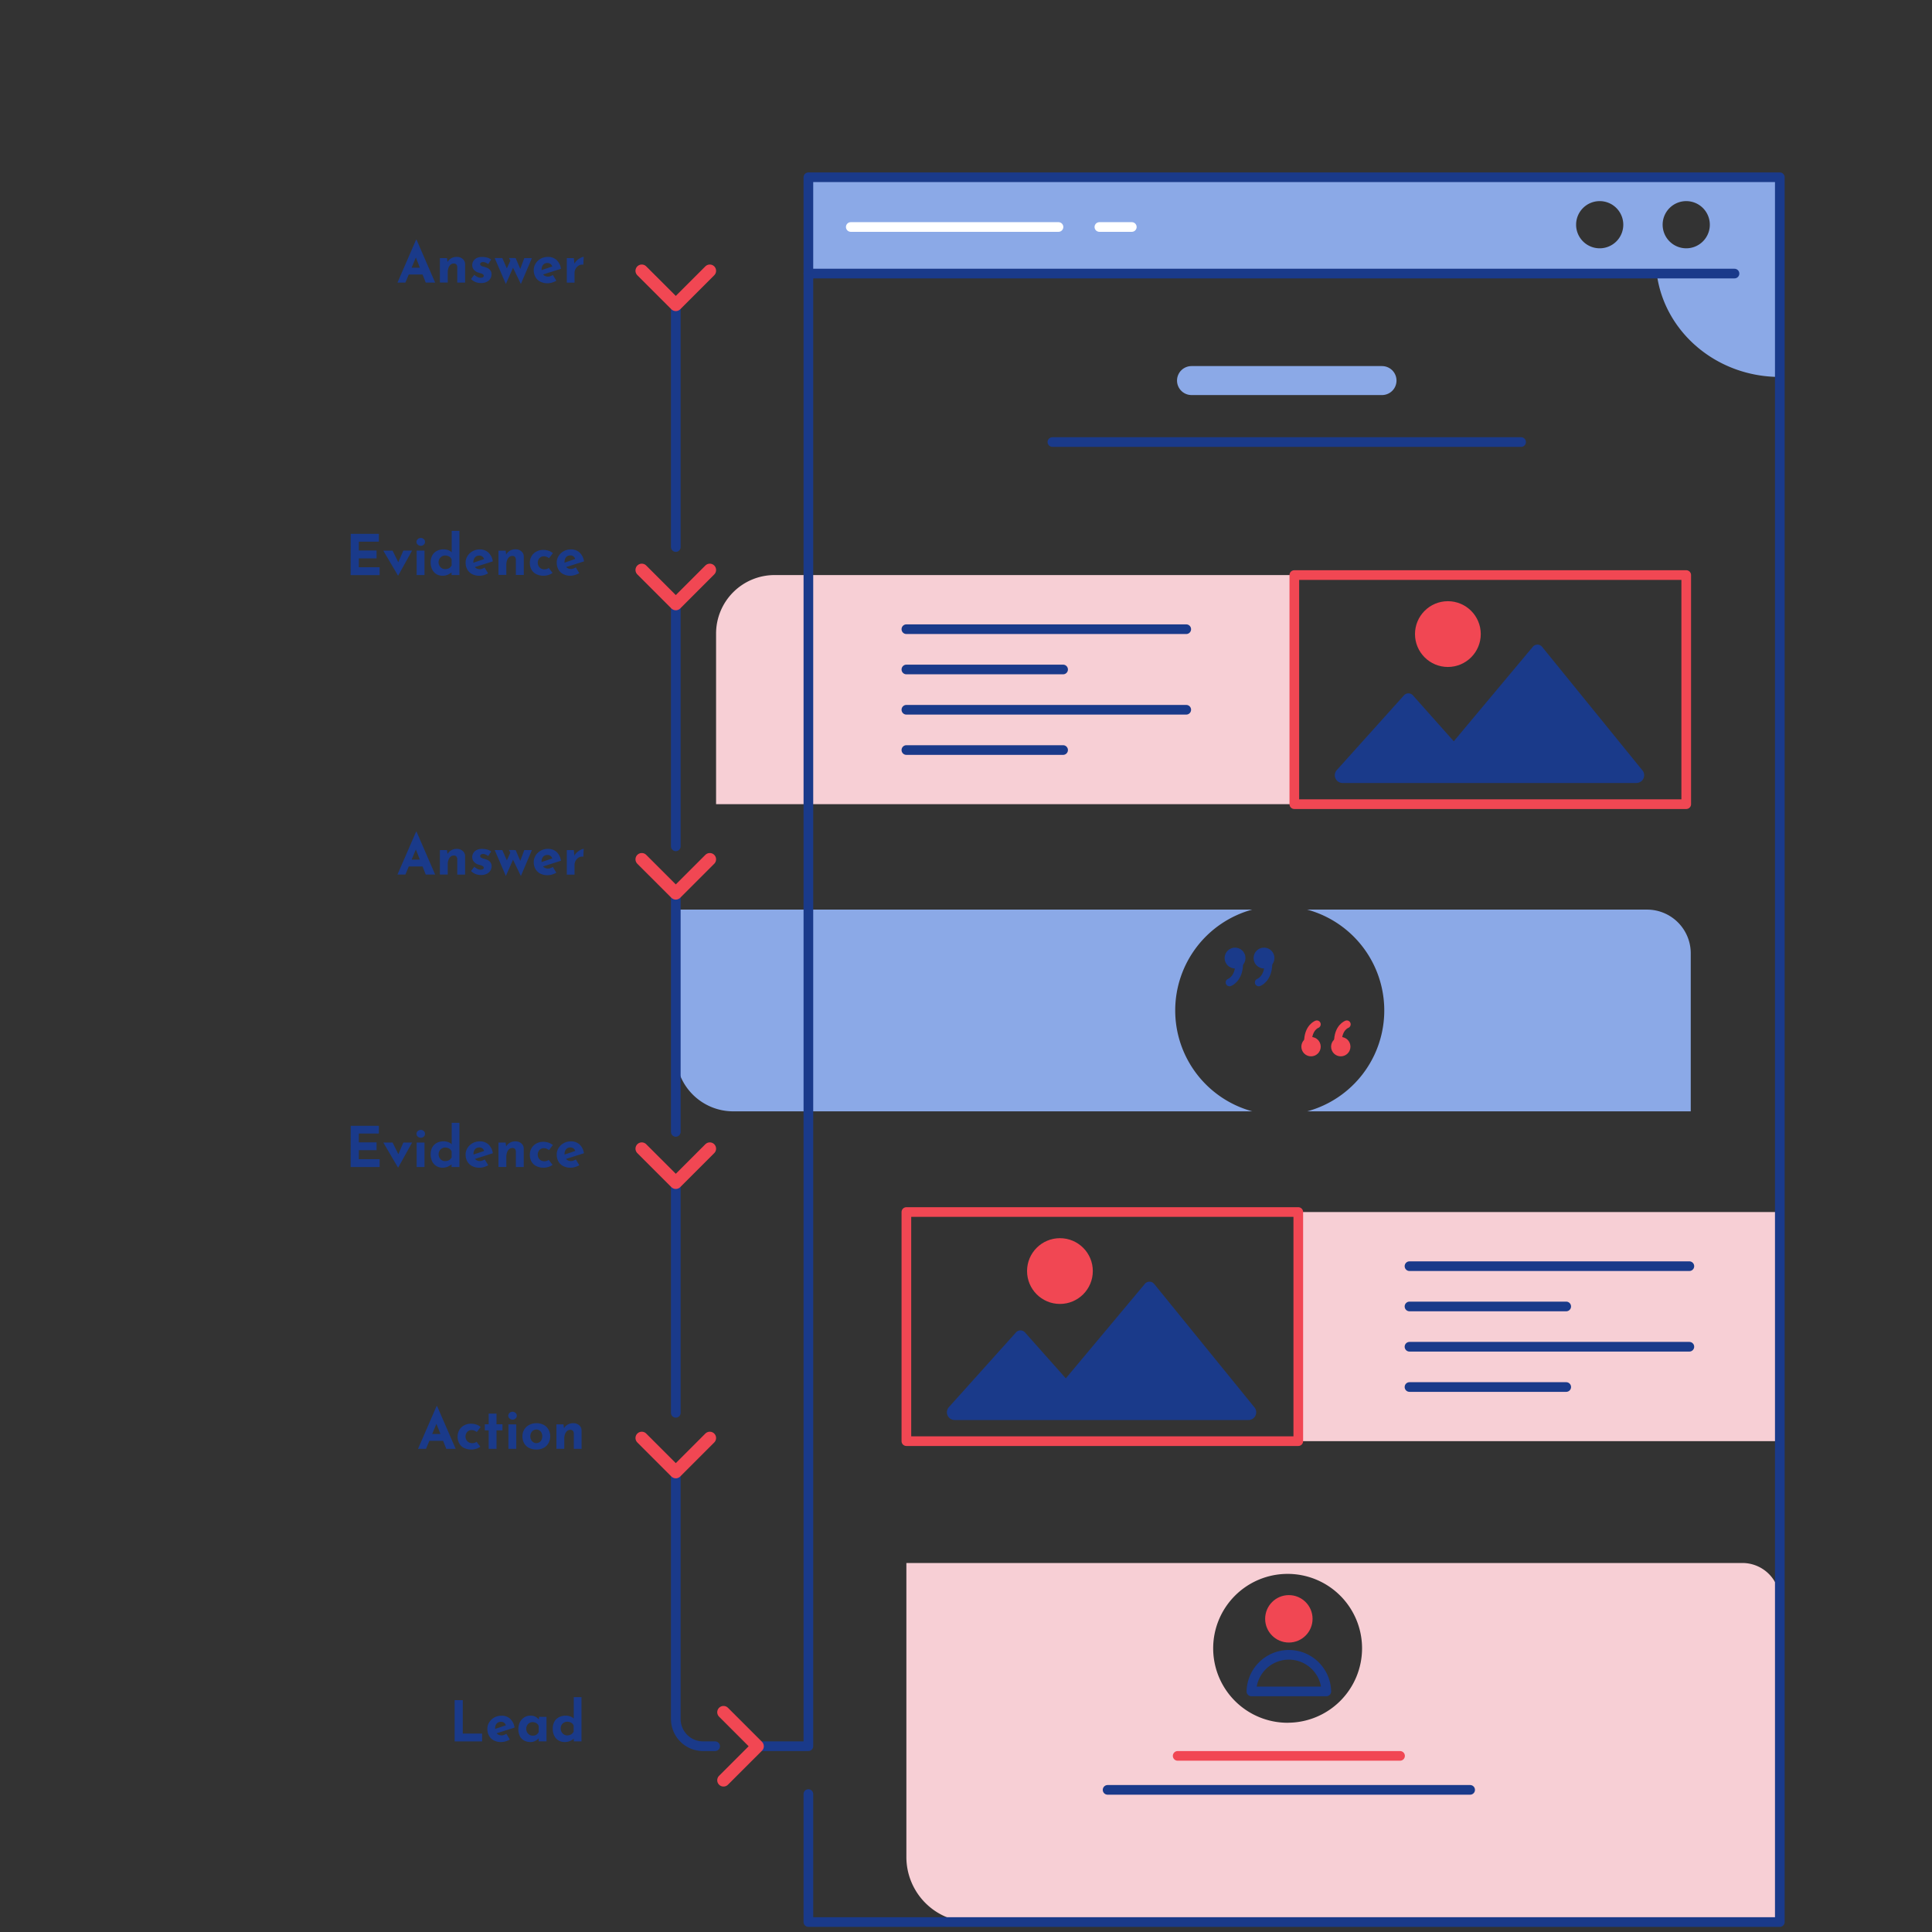 <svg xmlns="http://www.w3.org/2000/svg" viewBox="0 0 1000 1000"><rect x="0" y="0" width="1000" height="1000" fill="#333333" stroke="none"/><defs><style>.cls-1{fill:#f14753;}.cls-2{fill:#1a3a8a;}.cls-3{fill:#8ba9e7;}.cls-4{fill:#f7cfd5;}.cls-10,.cls-11,.cls-5,.cls-6,.cls-7,.cls-8,.cls-9{fill:none;stroke-linecap:round;stroke-linejoin:round;}.cls-11,.cls-5,.cls-8{stroke:#f14753;}.cls-10,.cls-5,.cls-6{stroke-width:5px;}.cls-6,.cls-7{stroke:#1a3a8a;}.cls-7,.cls-8{stroke-width:4px;}.cls-9{stroke:#8ba9e7;stroke-width:15px;}.cls-10{stroke:#fff;}.cls-11{stroke-width:6.51px;}</style></defs><g id="Layer_3" data-name="Layer 3"><circle class="cls-1" cx="678.59" cy="541.75" r="5.01"/><circle class="cls-1" cx="693.98" cy="541.75" r="5.01"/><circle class="cls-2" cx="639.26" cy="495.89" r="5.4"/><circle class="cls-2" cx="654.25" cy="495.89" r="5.4"/><circle class="cls-1" cx="667.11" cy="837.9" r="12.27"/><path class="cls-3" d="M418.42,91.75V141.6H857.53c3.87,30.15,30.92,53.5,63.7,53.5V91.75ZM828,128.52a12.21,12.21,0,1,1,12.21-12.21A12.21,12.21,0,0,1,828,128.52Zm44.75,0A12.21,12.21,0,1,1,885,116.31,12.21,12.21,0,0,1,872.78,128.52Z"/><path class="cls-4" d="M400.94,297.65h269a0,0,0,0,1,0,0V416.24a0,0,0,0,1,0,0H370.64a0,0,0,0,1,0,0V328A30.3,30.3,0,0,1,400.94,297.65Z"/><path class="cls-2" d="M695,405.27H846.92a4,4,0,0,0,3.14-6.6L798.19,334.8a3.13,3.13,0,0,0-4.83,0l-40.89,48.89-21.14-23.77a3.12,3.12,0,0,0-4.66,0L692,398.51A4,4,0,0,0,695,405.27Z"/><circle class="cls-1" cx="749.42" cy="328.2" r="17.02"/><rect class="cls-4" x="671.74" y="627.35" width="249.48" height="118.59"/><path class="cls-4" d="M901.86,809H469.14V961.2a33.65,33.65,0,0,0,33.64,33.65H921.23V828.35A19.37,19.37,0,0,0,901.86,809Zm-235.38,82.7A38.53,38.53,0,1,1,705,853.15,38.53,38.53,0,0,1,666.48,891.68Z"/><path class="cls-2" d="M494.18,735H646.12a4,4,0,0,0,3.14-6.6l-51.88-63.86a3.12,3.12,0,0,0-4.82,0l-40.9,48.89-21.13-23.77a3.12,3.12,0,0,0-4.66,0l-34.7,38.63A4,4,0,0,0,494.18,735Z"/><circle class="cls-1" cx="548.62" cy="657.9" r="17.02"/><path class="cls-3" d="M608.29,523a54.12,54.12,0,0,1,39.91-52.21H349.89V545.6a29.64,29.64,0,0,0,29.63,29.63H648.2A54.13,54.13,0,0,1,608.29,523Z"/><path class="cls-3" d="M852.51,470.81H676.6a54.11,54.11,0,0,1,0,104.42H875.13V493.42A22.62,22.62,0,0,0,852.51,470.81Z"/></g><g id="Layer_2" data-name="Layer 2"><rect class="cls-5" x="669.94" y="297.65" width="202.85" height="118.59"/><rect class="cls-5" x="469.14" y="627.35" width="202.85" height="118.59"/><path class="cls-6" d="M686.5,875.48H647.73a19.39,19.39,0,0,1,38.77,0Z"/><path class="cls-7" d="M651.53,508.5s5-1.76,5-9.94"/><path class="cls-7" d="M636.41,508.5s5-1.76,5-9.94"/><path class="cls-8" d="M681.6,530.18S677,531.8,677,539.39"/><path class="cls-8" d="M697.11,530.18s-4.61,1.62-4.61,9.21"/><polyline class="cls-6" points="392.08 903.84 418.42 903.84 418.42 91.75 921.23 91.75 921.23 994.85 418.42 994.85 418.42 928.6"/><path class="cls-6" d="M349.79,761.92V889.75a14.09,14.09,0,0,0,14.09,14.09h6.27"/><line class="cls-6" x1="349.79" y1="612.15" x2="349.79" y2="731.28"/><line class="cls-6" x1="349.79" y1="462.38" x2="349.79" y2="585.87"/><line class="cls-6" x1="349.79" y1="311.5" x2="349.79" y2="438.07"/><line class="cls-6" x1="349.79" y1="157.56" x2="349.79" y2="283.16"/><line class="cls-6" x1="897.77" y1="141.6" x2="418.42" y2="141.6"/><line class="cls-6" x1="787.32" y1="228.8" x2="544.72" y2="228.8"/><line class="cls-6" x1="614" y1="325.67" x2="469.14" y2="325.67"/><line class="cls-6" x1="550.26" y1="346.52" x2="469.14" y2="346.52"/><line class="cls-6" x1="614" y1="367.37" x2="469.14" y2="367.37"/><line class="cls-6" x1="550.26" y1="388.22" x2="469.14" y2="388.22"/><line class="cls-6" x1="874.41" y1="655.37" x2="729.55" y2="655.37"/><line class="cls-6" x1="810.67" y1="676.22" x2="729.55" y2="676.22"/><line class="cls-6" x1="874.41" y1="697.07" x2="729.55" y2="697.07"/><line class="cls-6" x1="810.67" y1="717.92" x2="729.55" y2="717.92"/><line class="cls-6" x1="760.94" y1="926.43" x2="573.29" y2="926.43"/><line class="cls-5" x1="724.66" y1="908.84" x2="609.56" y2="908.84"/><line class="cls-9" x1="715.33" y1="196.98" x2="616.72" y2="196.98"/><line class="cls-10" x1="547.87" y1="117.49" x2="440.36" y2="117.49"/><line class="cls-10" x1="585.82" y1="117.49" x2="569.04" y2="117.49"/><polyline class="cls-11" points="374.49 886.25 392.1 903.86 374.49 921.46"/><polyline class="cls-11" points="367.39 744.31 349.79 761.92 332.18 744.31"/><polyline class="cls-11" points="367.39 594.55 349.79 612.15 332.18 594.55"/><polyline class="cls-11" points="367.39 444.78 349.79 462.38 332.18 444.78"/><polyline class="cls-11" points="367.39 295.01 349.79 312.62 332.18 295.01"/><polyline class="cls-11" points="367.39 140.17 349.79 157.77 332.18 140.17"/><path class="cls-2" d="M205.74,146.26l9.63-22.18h.23l9.63,22.18h-4.87l-6.15-15.6,3-2.09-7.37,17.69Zm6.59-7.71h6.41l1.47,3.53H211Z"/><path class="cls-2" d="M231.35,133.59l.32,2.26-.06-.2a5.22,5.22,0,0,1,1.89-1.93,5.56,5.56,0,0,1,3-.74,4.35,4.35,0,0,1,3,1.06,3.54,3.54,0,0,1,1.24,2.74v9.48h-4.06v-8a2.16,2.16,0,0,0-.45-1.35,1.73,1.73,0,0,0-1.41-.51,2.35,2.35,0,0,0-1.62.61,3.82,3.82,0,0,0-1.07,1.65,6.89,6.89,0,0,0-.38,2.41v5.16h-4.06V133.59Z"/><path class="cls-2" d="M249,146.52a7.58,7.58,0,0,1-2.91-.55,6.43,6.43,0,0,1-2.28-1.54l1.68-2.23a7,7,0,0,0,1.73,1.2,3.41,3.41,0,0,0,1.43.37,4,4,0,0,0,.89-.1,1.45,1.45,0,0,0,.62-.32.74.74,0,0,0,.23-.57A.91.91,0,0,0,250,142a3,3,0,0,0-1-.48c-.4-.13-.84-.26-1.3-.39a4.79,4.79,0,0,1-2.51-1.61,3.88,3.88,0,0,1-.77-2.31,4.12,4.12,0,0,1,2.13-3.55,5.65,5.65,0,0,1,2.89-.65,9.48,9.48,0,0,1,2.69.32,6.6,6.6,0,0,1,2.09,1l-1.53,2.38a5.65,5.65,0,0,0-1.24-.74,3.58,3.58,0,0,0-1.26-.33,2.14,2.14,0,0,0-.88.11,1.43,1.43,0,0,0-.57.38.75.75,0,0,0-.2.49.94.94,0,0,0,.42.87,3.33,3.33,0,0,0,1.14.49c.47.12.92.26,1.37.41a5.13,5.13,0,0,1,1.59.78,3.4,3.4,0,0,1,1,1.18,3.45,3.45,0,0,1,.36,1.64,4.29,4.29,0,0,1-.59,2.19,4.4,4.4,0,0,1-1.8,1.66A6.43,6.43,0,0,1,249,146.52Z"/><path class="cls-2" d="M266.9,133.59l2.79,6.52-.76.06,2.44-6.58h3.94L269.6,147l-4.06-8.41L261.83,147l-5.77-13.42H260l3.08,7-1.4-.2,2.44-5.39-.67-1.45Z"/><path class="cls-2" d="M283.49,146.61a8.21,8.21,0,0,1-3.93-.87,5.93,5.93,0,0,1-2.45-2.41,7.24,7.24,0,0,1-.84-3.54,6.26,6.26,0,0,1,1-3.45,7.16,7.16,0,0,1,2.64-2.45,7.46,7.46,0,0,1,3.68-.91,6.45,6.45,0,0,1,4.48,1.58,7.72,7.72,0,0,1,2.28,4.57l-9.86,3.13-.9-2.21,7.13-2.4-.84.37a3,3,0,0,0-.83-1.31,2.47,2.47,0,0,0-1.78-.57,2.94,2.94,0,0,0-1.58.42,2.69,2.69,0,0,0-1,1.19,4.67,4.67,0,0,0,.07,3.8,2.87,2.87,0,0,0,1.19,1.2,3.48,3.48,0,0,0,1.68.41,3.81,3.81,0,0,0,1.29-.23,7,7,0,0,0,1.23-.61l1.8,3a10.16,10.16,0,0,1-2.19.93A7.87,7.87,0,0,1,283.49,146.61Z"/><path class="cls-2" d="M297,133.59l.38,3.48-.09-.52a5.71,5.71,0,0,1,1.51-1.93,8.56,8.56,0,0,1,1.9-1.24,3.74,3.74,0,0,1,1.43-.43l-.2,4.06a3.64,3.64,0,0,0-2.44.46,4.37,4.37,0,0,0-1.56,1.69,4.49,4.49,0,0,0-.55,2.14v5h-4V133.59Z"/><path class="cls-2" d="M181.53,276.31h14.56v4.06H185.73v4.55h9.17V289h-9.17v4.61h10.76v4.06h-15Z"/><path class="cls-2" d="M206,297.92,198.38,285h4.81l4.32,8.76-2.49-.09,3.74-8.67h4.53l-7.2,12.94Z"/><path class="cls-2" d="M215.58,280.49a1.8,1.8,0,0,1,.71-1.48,2.34,2.34,0,0,1,1.52-.58,2.22,2.22,0,0,1,1.49.58,1.83,1.83,0,0,1,.68,1.48,1.79,1.79,0,0,1-.68,1.46,2.26,2.26,0,0,1-1.49.57,2.38,2.38,0,0,1-1.52-.57A1.76,1.76,0,0,1,215.58,280.49Zm.08,4.49h4.06v12.67h-4.06Z"/><path class="cls-2" d="M229.06,298a6.08,6.08,0,0,1-3.16-.82,5.74,5.74,0,0,1-2.19-2.4,8.09,8.09,0,0,1-.8-3.71,7.17,7.17,0,0,1,.87-3.65,5.71,5.71,0,0,1,2.38-2.29,7.25,7.25,0,0,1,3.42-.79,7.35,7.35,0,0,1,2.34.38,4.67,4.67,0,0,1,1.87,1.16V274.77h4v22.88h-4.06v-2.46l.32.87a10.3,10.3,0,0,1-2.21,1.38A6.71,6.71,0,0,1,229.06,298Zm1.33-3.42a4.23,4.23,0,0,0,1.44-.22,3.28,3.28,0,0,0,1.1-.64,3.82,3.82,0,0,0,.83-1.05v-3.11a2.94,2.94,0,0,0-.71-1.09,3.44,3.44,0,0,0-1.16-.69,4.49,4.49,0,0,0-1.5-.25,3.21,3.21,0,0,0-1.66.45,3.4,3.4,0,0,0-1.24,1.23A3.6,3.6,0,0,0,227,291a3.71,3.71,0,0,0,.46,1.83,3.46,3.46,0,0,0,1.24,1.28A3.12,3.12,0,0,0,230.39,294.58Z"/><path class="cls-2" d="M248.23,298a8.15,8.15,0,0,1-3.93-.87,5.93,5.93,0,0,1-2.45-2.41,7.23,7.23,0,0,1-.84-3.53,6.29,6.29,0,0,1,1-3.45,7.15,7.15,0,0,1,2.64-2.45,7.48,7.48,0,0,1,3.69-.92A6.47,6.47,0,0,1,252.8,286a7.8,7.8,0,0,1,2.27,4.57l-9.86,3.13-.9-2.2,7.14-2.41-.84.38a3,3,0,0,0-.83-1.32,2.49,2.49,0,0,0-1.78-.57,2.94,2.94,0,0,0-1.58.42,2.71,2.71,0,0,0-1,1.19A4.25,4.25,0,0,0,245,291a4,4,0,0,0,.44,2,2.79,2.79,0,0,0,1.18,1.2,3.44,3.44,0,0,0,1.69.41,3.81,3.81,0,0,0,1.29-.23,7.8,7.8,0,0,0,1.23-.61l1.8,3a10.66,10.66,0,0,1-2.19.92A7.63,7.63,0,0,1,248.23,298Z"/><path class="cls-2" d="M261.71,285l.32,2.26L262,287a5.29,5.29,0,0,1,1.89-1.93,5.69,5.69,0,0,1,3-.74,4.39,4.39,0,0,1,3,1.06,3.58,3.58,0,0,1,1.23,2.74v9.48H267v-8a2.18,2.18,0,0,0-.45-1.35,1.73,1.73,0,0,0-1.41-.51,2.42,2.42,0,0,0-1.62.61,4,4,0,0,0-1.07,1.65,7.13,7.13,0,0,0-.38,2.41v5.16H258V285Z"/><path class="cls-2" d="M286,296.52a6.54,6.54,0,0,1-2.11,1.08,8,8,0,0,1-2.48.4,8.29,8.29,0,0,1-3.78-.8,5.84,5.84,0,0,1-2.5-2.29,7,7,0,0,1-.88-3.61,6.55,6.55,0,0,1,1-3.61,6.3,6.3,0,0,1,2.51-2.27,7,7,0,0,1,3.26-.79,8.57,8.57,0,0,1,3,.47,7.26,7.26,0,0,1,2.16,1.21l-2,2.61a5.73,5.73,0,0,0-1.12-.65,3.9,3.9,0,0,0-1.66-.33,2.82,2.82,0,0,0-1.54.43,3.16,3.16,0,0,0-1.1,1.19,3.55,3.55,0,0,0-.41,1.74,3.35,3.35,0,0,0,.44,1.71,3.11,3.11,0,0,0,1.2,1.24,3.52,3.52,0,0,0,1.81.45,4,4,0,0,0,1.23-.19,3.1,3.1,0,0,0,1-.54Z"/><path class="cls-2" d="M295.38,298a8.21,8.21,0,0,1-3.93-.87,5.93,5.93,0,0,1-2.45-2.41,7.23,7.23,0,0,1-.84-3.53,6.21,6.21,0,0,1,1-3.45,7,7,0,0,1,2.64-2.45,7.47,7.47,0,0,1,3.68-.92A6.45,6.45,0,0,1,300,286a7.75,7.75,0,0,1,2.28,4.57l-9.86,3.13-.9-2.2L298.6,289l-.84.38a2.94,2.94,0,0,0-.83-1.32,2.47,2.47,0,0,0-1.78-.57,2.94,2.94,0,0,0-1.58.42,2.75,2.75,0,0,0-1,1.19,4.67,4.67,0,0,0,.07,3.8,2.81,2.81,0,0,0,1.19,1.2,3.37,3.37,0,0,0,1.68.41,3.81,3.81,0,0,0,1.29-.23,7,7,0,0,0,1.23-.61l1.8,3a10.66,10.66,0,0,1-2.19.92A7.53,7.53,0,0,1,295.38,298Z"/><path class="cls-2" d="M205.74,452.66l9.63-22.19h.23l9.63,22.19h-4.87l-6.15-15.61,3-2.08-7.37,17.69Zm6.59-7.72h6.41l1.47,3.54H211Z"/><path class="cls-2" d="M231.35,440l.32,2.26-.06-.2a5.37,5.37,0,0,1,1.89-1.93,5.65,5.65,0,0,1,3-.74,4.4,4.4,0,0,1,3,1.06,3.56,3.56,0,0,1,1.24,2.74v9.49h-4.06v-8a2.18,2.18,0,0,0-.45-1.35,1.73,1.73,0,0,0-1.41-.51,2.4,2.4,0,0,0-1.62.61,3.86,3.86,0,0,0-1.07,1.66,6.79,6.79,0,0,0-.38,2.4v5.17h-4.06V440Z"/><path class="cls-2" d="M249,452.92a7.77,7.77,0,0,1-2.91-.55,6.43,6.43,0,0,1-2.28-1.54l1.68-2.23a7,7,0,0,0,1.73,1.2,3.53,3.53,0,0,0,1.43.36,3.46,3.46,0,0,0,.89-.1,1.35,1.35,0,0,0,.62-.32.7.7,0,0,0,.23-.56.94.94,0,0,0-.39-.79,3.45,3.45,0,0,0-1-.48l-1.3-.39a4.68,4.68,0,0,1-2.51-1.61,3.83,3.83,0,0,1-.77-2.3,4.15,4.15,0,0,1,2.13-3.56,5.75,5.75,0,0,1,2.89-.65,9.86,9.86,0,0,1,2.69.32,6.43,6.43,0,0,1,2.09,1l-1.53,2.37a6.07,6.07,0,0,0-1.24-.74,3.58,3.58,0,0,0-1.26-.33,2,2,0,0,0-.88.12,1.41,1.41,0,0,0-.57.37.78.78,0,0,0-.2.5,1,1,0,0,0,.42.87,3.53,3.53,0,0,0,1.14.49c.47.12.92.25,1.37.41a5.13,5.13,0,0,1,1.59.78,3.24,3.24,0,0,1,1.39,2.81,4.26,4.26,0,0,1-.59,2.19,4.43,4.43,0,0,1-1.8,1.67A6.55,6.55,0,0,1,249,452.92Z"/><path class="cls-2" d="M266.9,440l2.79,6.53-.76.06,2.44-6.59h3.94l-5.71,13.43L265.54,445l-3.71,8.41L256.06,440H260l3.08,7-1.4-.2,2.44-5.4-.67-1.45Z"/><path class="cls-2" d="M283.49,453a8.21,8.21,0,0,1-3.93-.87,6,6,0,0,1-2.45-2.4,7.29,7.29,0,0,1-.84-3.54,6.21,6.21,0,0,1,1-3.45,7.08,7.08,0,0,1,2.64-2.45,7.47,7.47,0,0,1,3.68-.92,6.45,6.45,0,0,1,4.48,1.58,7.75,7.75,0,0,1,2.28,4.57l-9.86,3.13-.9-2.2,7.13-2.41-.84.38a3.08,3.08,0,0,0-.83-1.32,2.47,2.47,0,0,0-1.78-.57,2.86,2.86,0,0,0-1.58.43,2.66,2.66,0,0,0-1,1.18,4.14,4.14,0,0,0-.37,1.82,4.08,4.08,0,0,0,.44,2,2.89,2.89,0,0,0,1.19,1.21,3.48,3.48,0,0,0,1.68.4,3.58,3.58,0,0,0,1.29-.23,6.4,6.4,0,0,0,1.23-.61l1.8,3a11.27,11.27,0,0,1-2.19.93A7.84,7.84,0,0,1,283.49,453Z"/><path class="cls-2" d="M297,440l.38,3.48-.09-.52a5.81,5.81,0,0,1,1.51-1.93,8.5,8.5,0,0,1,1.9-1.23,3.8,3.8,0,0,1,1.43-.44l-.2,4.06a3.64,3.64,0,0,0-2.44.47,4.27,4.27,0,0,0-1.56,1.68,4.52,4.52,0,0,0-.55,2.15v5h-4V440Z"/><path class="cls-2" d="M181.53,582.71h14.56v4H185.73v4.56h9.17v4.06h-9.17V600h10.76v4.06h-15Z"/><path class="cls-2" d="M206,604.31l-7.6-12.93h4.81l4.32,8.75-2.49-.08,3.74-8.67h4.53l-7.2,12.93Z"/><path class="cls-2" d="M215.58,586.88a1.81,1.81,0,0,1,.71-1.48,2.39,2.39,0,0,1,1.52-.58,2.27,2.27,0,0,1,1.49.58,1.84,1.84,0,0,1,.68,1.48,1.81,1.81,0,0,1-.68,1.47,2.3,2.3,0,0,1-1.49.56,2.42,2.42,0,0,1-1.52-.56A1.78,1.78,0,0,1,215.58,586.88Zm.08,4.5h4.06v12.67h-4.06Z"/><path class="cls-2" d="M229.06,604.4a6.08,6.08,0,0,1-3.16-.83,5.71,5.71,0,0,1-2.19-2.39,8.12,8.12,0,0,1-.8-3.71,7.24,7.24,0,0,1,.87-3.66,5.77,5.77,0,0,1,2.38-2.29,7.36,7.36,0,0,1,3.42-.78,7.09,7.09,0,0,1,2.34.38,4.56,4.56,0,0,1,1.87,1.16V581.17h4v22.88h-4.06v-2.47l.32.87a9.93,9.93,0,0,1-2.21,1.38A6.56,6.56,0,0,1,229.06,604.4Zm1.33-3.43a4.5,4.5,0,0,0,1.44-.21,3.45,3.45,0,0,0,1.1-.64,3.73,3.73,0,0,0,.83-1.06V596a2.79,2.79,0,0,0-.71-1.09,3.46,3.46,0,0,0-1.16-.7,4.49,4.49,0,0,0-1.5-.24,3.21,3.21,0,0,0-1.66.45,3.4,3.4,0,0,0-1.24,1.23,3.54,3.54,0,0,0-.46,1.8,3.7,3.7,0,0,0,.46,1.82,3.39,3.39,0,0,0,1.24,1.28A3.12,3.12,0,0,0,230.39,601Z"/><path class="cls-2" d="M248.23,604.4a8.15,8.15,0,0,1-3.93-.87,6,6,0,0,1-2.45-2.41,7.24,7.24,0,0,1-.84-3.54,6.34,6.34,0,0,1,1-3.45,7.32,7.32,0,0,1,2.64-2.45,7.48,7.48,0,0,1,3.69-.91,6.42,6.42,0,0,1,4.48,1.58,7.74,7.74,0,0,1,2.27,4.57l-9.86,3.13-.9-2.21,7.14-2.4-.84.37a3.08,3.08,0,0,0-.83-1.32,2.53,2.53,0,0,0-1.78-.56,2.94,2.94,0,0,0-1.58.42,2.71,2.71,0,0,0-1,1.19,4.2,4.2,0,0,0-.36,1.81,4,4,0,0,0,.44,2,2.85,2.85,0,0,0,1.18,1.2,3.55,3.55,0,0,0,1.69.41,3.6,3.6,0,0,0,1.29-.24,7,7,0,0,0,1.23-.6l1.8,3a10.16,10.16,0,0,1-2.19.93A8,8,0,0,1,248.23,604.4Z"/><path class="cls-2" d="M261.71,591.38l.32,2.26-.06-.2a5.22,5.22,0,0,1,1.89-1.93,5.6,5.6,0,0,1,3-.74,4.39,4.39,0,0,1,3,1.06,3.57,3.57,0,0,1,1.23,2.74v9.48H267v-8a2.18,2.18,0,0,0-.45-1.35,1.76,1.76,0,0,0-1.41-.5,2.37,2.37,0,0,0-1.62.61,3.85,3.85,0,0,0-1.07,1.65,7.13,7.13,0,0,0-.38,2.41v5.16H258V591.38Z"/><path class="cls-2" d="M286,602.92a6.74,6.74,0,0,1-2.11,1.07,8.05,8.05,0,0,1-2.48.41,8.42,8.42,0,0,1-3.78-.8,5.9,5.9,0,0,1-2.5-2.29,7,7,0,0,1-.88-3.61,6.52,6.52,0,0,1,1-3.61,6.26,6.26,0,0,1,2.51-2.28A7.15,7.15,0,0,1,281,591a8.58,8.58,0,0,1,3,.46,7.28,7.28,0,0,1,2.16,1.22l-2,2.61a5.73,5.73,0,0,0-1.12-.65,3.9,3.9,0,0,0-1.66-.34,2.82,2.82,0,0,0-1.54.44,3.16,3.16,0,0,0-1.1,1.19,3.5,3.5,0,0,0-.41,1.74,3.35,3.35,0,0,0,.44,1.71,3.15,3.15,0,0,0,1.2,1.23,3.52,3.52,0,0,0,1.81.45,3.69,3.69,0,0,0,1.23-.19,2.89,2.89,0,0,0,1-.53Z"/><path class="cls-2" d="M295.38,604.4a8.21,8.21,0,0,1-3.93-.87,6,6,0,0,1-2.45-2.41,7.24,7.24,0,0,1-.84-3.54,6.26,6.26,0,0,1,1-3.45,7.16,7.16,0,0,1,2.64-2.45,7.46,7.46,0,0,1,3.68-.91,6.41,6.41,0,0,1,4.48,1.58,7.69,7.69,0,0,1,2.28,4.57l-9.86,3.13-.9-2.21,7.13-2.4-.84.37a3,3,0,0,0-.83-1.32,2.52,2.52,0,0,0-1.78-.56,2.94,2.94,0,0,0-1.58.42,2.75,2.75,0,0,0-1,1.19,4.06,4.06,0,0,0-.37,1.81,4.15,4.15,0,0,0,.44,2,2.87,2.87,0,0,0,1.19,1.2,3.48,3.48,0,0,0,1.68.41,3.6,3.6,0,0,0,1.29-.24,6.35,6.35,0,0,0,1.23-.6l1.8,3a10.16,10.16,0,0,1-2.19.93A7.87,7.87,0,0,1,295.38,604.4Z"/><path class="cls-2" d="M216.36,749.93,226,727.75h.23l9.63,22.18H231l-6.14-15.6,3-2.09-7.36,17.69Zm6.58-7.71h6.41l1.48,3.54h-9.19Z"/><path class="cls-2" d="M248.61,748.8a6.54,6.54,0,0,1-2.11,1.08,8,8,0,0,1-2.48.4,8.29,8.29,0,0,1-3.78-.8,5.81,5.81,0,0,1-2.49-2.29,7,7,0,0,1-.89-3.61,6.55,6.55,0,0,1,1-3.61,6.3,6.3,0,0,1,2.51-2.27,7,7,0,0,1,3.26-.79,8.57,8.57,0,0,1,3,.47,7.07,7.07,0,0,1,2.16,1.22l-2,2.61a5.7,5.7,0,0,0-1.12-.66,3.9,3.9,0,0,0-1.66-.33,2.84,2.84,0,0,0-1.54.43,3.08,3.08,0,0,0-1.1,1.19,3.66,3.66,0,0,0-.41,1.74,3.46,3.46,0,0,0,.44,1.71,3.18,3.18,0,0,0,1.2,1.24,3.52,3.52,0,0,0,1.81.45,4.08,4.08,0,0,0,1.24-.19,3.16,3.16,0,0,0,1-.54Z"/><path class="cls-2" d="M252.93,731.69H257v5.51h3.07v3.16H257v9.57h-4.06v-9.57h-2V737.2h2Z"/><path class="cls-2" d="M263.08,732.77a1.8,1.8,0,0,1,.71-1.48,2.34,2.34,0,0,1,1.52-.58,2.22,2.22,0,0,1,1.49.58,1.83,1.83,0,0,1,.68,1.48,1.79,1.79,0,0,1-.68,1.46,2.26,2.26,0,0,1-1.49.57,2.38,2.38,0,0,1-1.52-.57A1.76,1.76,0,0,1,263.08,732.77Zm.08,4.49h4.06v12.67h-4.06Z"/><path class="cls-2" d="M270.41,743.44a6.65,6.65,0,0,1,.92-3.48,6.42,6.42,0,0,1,2.56-2.42,8,8,0,0,1,3.8-.89,7.64,7.64,0,0,1,3.77.89,6.07,6.07,0,0,1,2.45,2.42,7,7,0,0,1,.86,3.48,7.11,7.11,0,0,1-.86,3.49,6.14,6.14,0,0,1-2.45,2.45,7.67,7.67,0,0,1-3.83.9,8.27,8.27,0,0,1-3.72-.81,6.08,6.08,0,0,1-2.57-2.35A7,7,0,0,1,270.41,743.44Zm4.09,0a3.89,3.89,0,0,0,.41,1.78,3.29,3.29,0,0,0,1.1,1.26,2.76,2.76,0,0,0,1.57.47,2.91,2.91,0,0,0,1.65-.47,3.07,3.07,0,0,0,1.07-1.26,4.41,4.41,0,0,0,0-3.58,3.1,3.1,0,0,0-1.07-1.25,2.9,2.9,0,0,0-1.65-.46,2.76,2.76,0,0,0-1.57.46,3.34,3.34,0,0,0-1.1,1.25A3.85,3.85,0,0,0,274.5,743.47Z"/><path class="cls-2" d="M291.64,737.26l.32,2.26-.06-.2a5.29,5.29,0,0,1,1.89-1.93,5.69,5.69,0,0,1,3-.74,4.39,4.39,0,0,1,3,1.06,3.58,3.58,0,0,1,1.23,2.74v9.48H297v-8a2.18,2.18,0,0,0-.45-1.35,1.73,1.73,0,0,0-1.41-.51,2.4,2.4,0,0,0-1.62.61,3.86,3.86,0,0,0-1.07,1.66,6.79,6.79,0,0,0-.38,2.4v5.16H288V737.26Z"/><path class="cls-2" d="M235.32,880h4.21v17.29h10v4.06H235.32Z"/><path class="cls-2" d="M259.48,901.68a8.15,8.15,0,0,1-3.93-.87,6,6,0,0,1-2.45-2.41,7.29,7.29,0,0,1-.84-3.54,6.21,6.21,0,0,1,1-3.45,7.13,7.13,0,0,1,2.63-2.45,7.51,7.51,0,0,1,3.69-.92,6.43,6.43,0,0,1,4.48,1.59,7.63,7.63,0,0,1,2.27,4.56l-9.86,3.14-.89-2.21,7.13-2.41-.84.38a3.08,3.08,0,0,0-.83-1.32,2.49,2.49,0,0,0-1.78-.56,2.94,2.94,0,0,0-1.58.42,2.71,2.71,0,0,0-1.05,1.19,4.2,4.2,0,0,0-.36,1.81,4.15,4.15,0,0,0,.44,2,2.9,2.9,0,0,0,1.18,1.2,3.54,3.54,0,0,0,1.69.4,3.58,3.58,0,0,0,1.29-.23,6.7,6.7,0,0,0,1.23-.61l1.8,3a10.16,10.16,0,0,1-2.19.93A7.87,7.87,0,0,1,259.48,901.68Z"/><path class="cls-2" d="M274.62,901.68a7.08,7.08,0,0,1-3.21-.72,5.29,5.29,0,0,1-2.27-2.18,8.63,8.63,0,0,1,0-7.49,6.36,6.36,0,0,1,2.29-2.42,5.72,5.72,0,0,1,3-.85,5.3,5.3,0,0,1,2.86.62,7.12,7.12,0,0,1,1.61,1.38l-.17.49.37-1.86h3.77v12.68h-4.06v-2.76l.32.87s-.15.11-.35.34a6.29,6.29,0,0,1-.85.78,5.55,5.55,0,0,1-1.39.78A5.28,5.28,0,0,1,274.62,901.68Zm1.16-3.31a3.55,3.55,0,0,0,1.3-.22,2.85,2.85,0,0,0,1-.64,3.81,3.81,0,0,0,.75-1v-3.11a2.82,2.82,0,0,0-.69-1.09,3.31,3.31,0,0,0-1.11-.69,4,4,0,0,0-1.42-.25,3.06,3.06,0,0,0-1.61.45,3.29,3.29,0,0,0-1.17,1.23,3.69,3.69,0,0,0-.44,1.8,3.61,3.61,0,0,0,.47,1.83,3.52,3.52,0,0,0,1.23,1.28A3.25,3.25,0,0,0,275.78,898.37Z"/><path class="cls-2" d="M292.25,901.68a6.08,6.08,0,0,1-3.16-.83,5.71,5.71,0,0,1-2.19-2.39,8.13,8.13,0,0,1-.8-3.72,7.2,7.2,0,0,1,.87-3.65,5.76,5.76,0,0,1,2.38-2.29,7.76,7.76,0,0,1,5.76-.41,4.67,4.67,0,0,1,1.87,1.16v-11.1h4v22.88H297v-2.47l.32.87a10.3,10.3,0,0,1-2.21,1.38A6.56,6.56,0,0,1,292.25,901.68Zm1.33-3.43A4.55,4.55,0,0,0,295,898a3.35,3.35,0,0,0,1.1-.64,3.87,3.87,0,0,0,.83-1.06v-3.1a2.79,2.79,0,0,0-.71-1.09,3.46,3.46,0,0,0-1.16-.7,4.54,4.54,0,0,0-1.5-.24,3.21,3.21,0,0,0-1.66.45,3.4,3.4,0,0,0-1.24,1.23,3.54,3.54,0,0,0-.46,1.8,3.7,3.7,0,0,0,.46,1.82,3.46,3.46,0,0,0,1.24,1.28A3.12,3.12,0,0,0,293.58,898.25Z"/></g></svg>